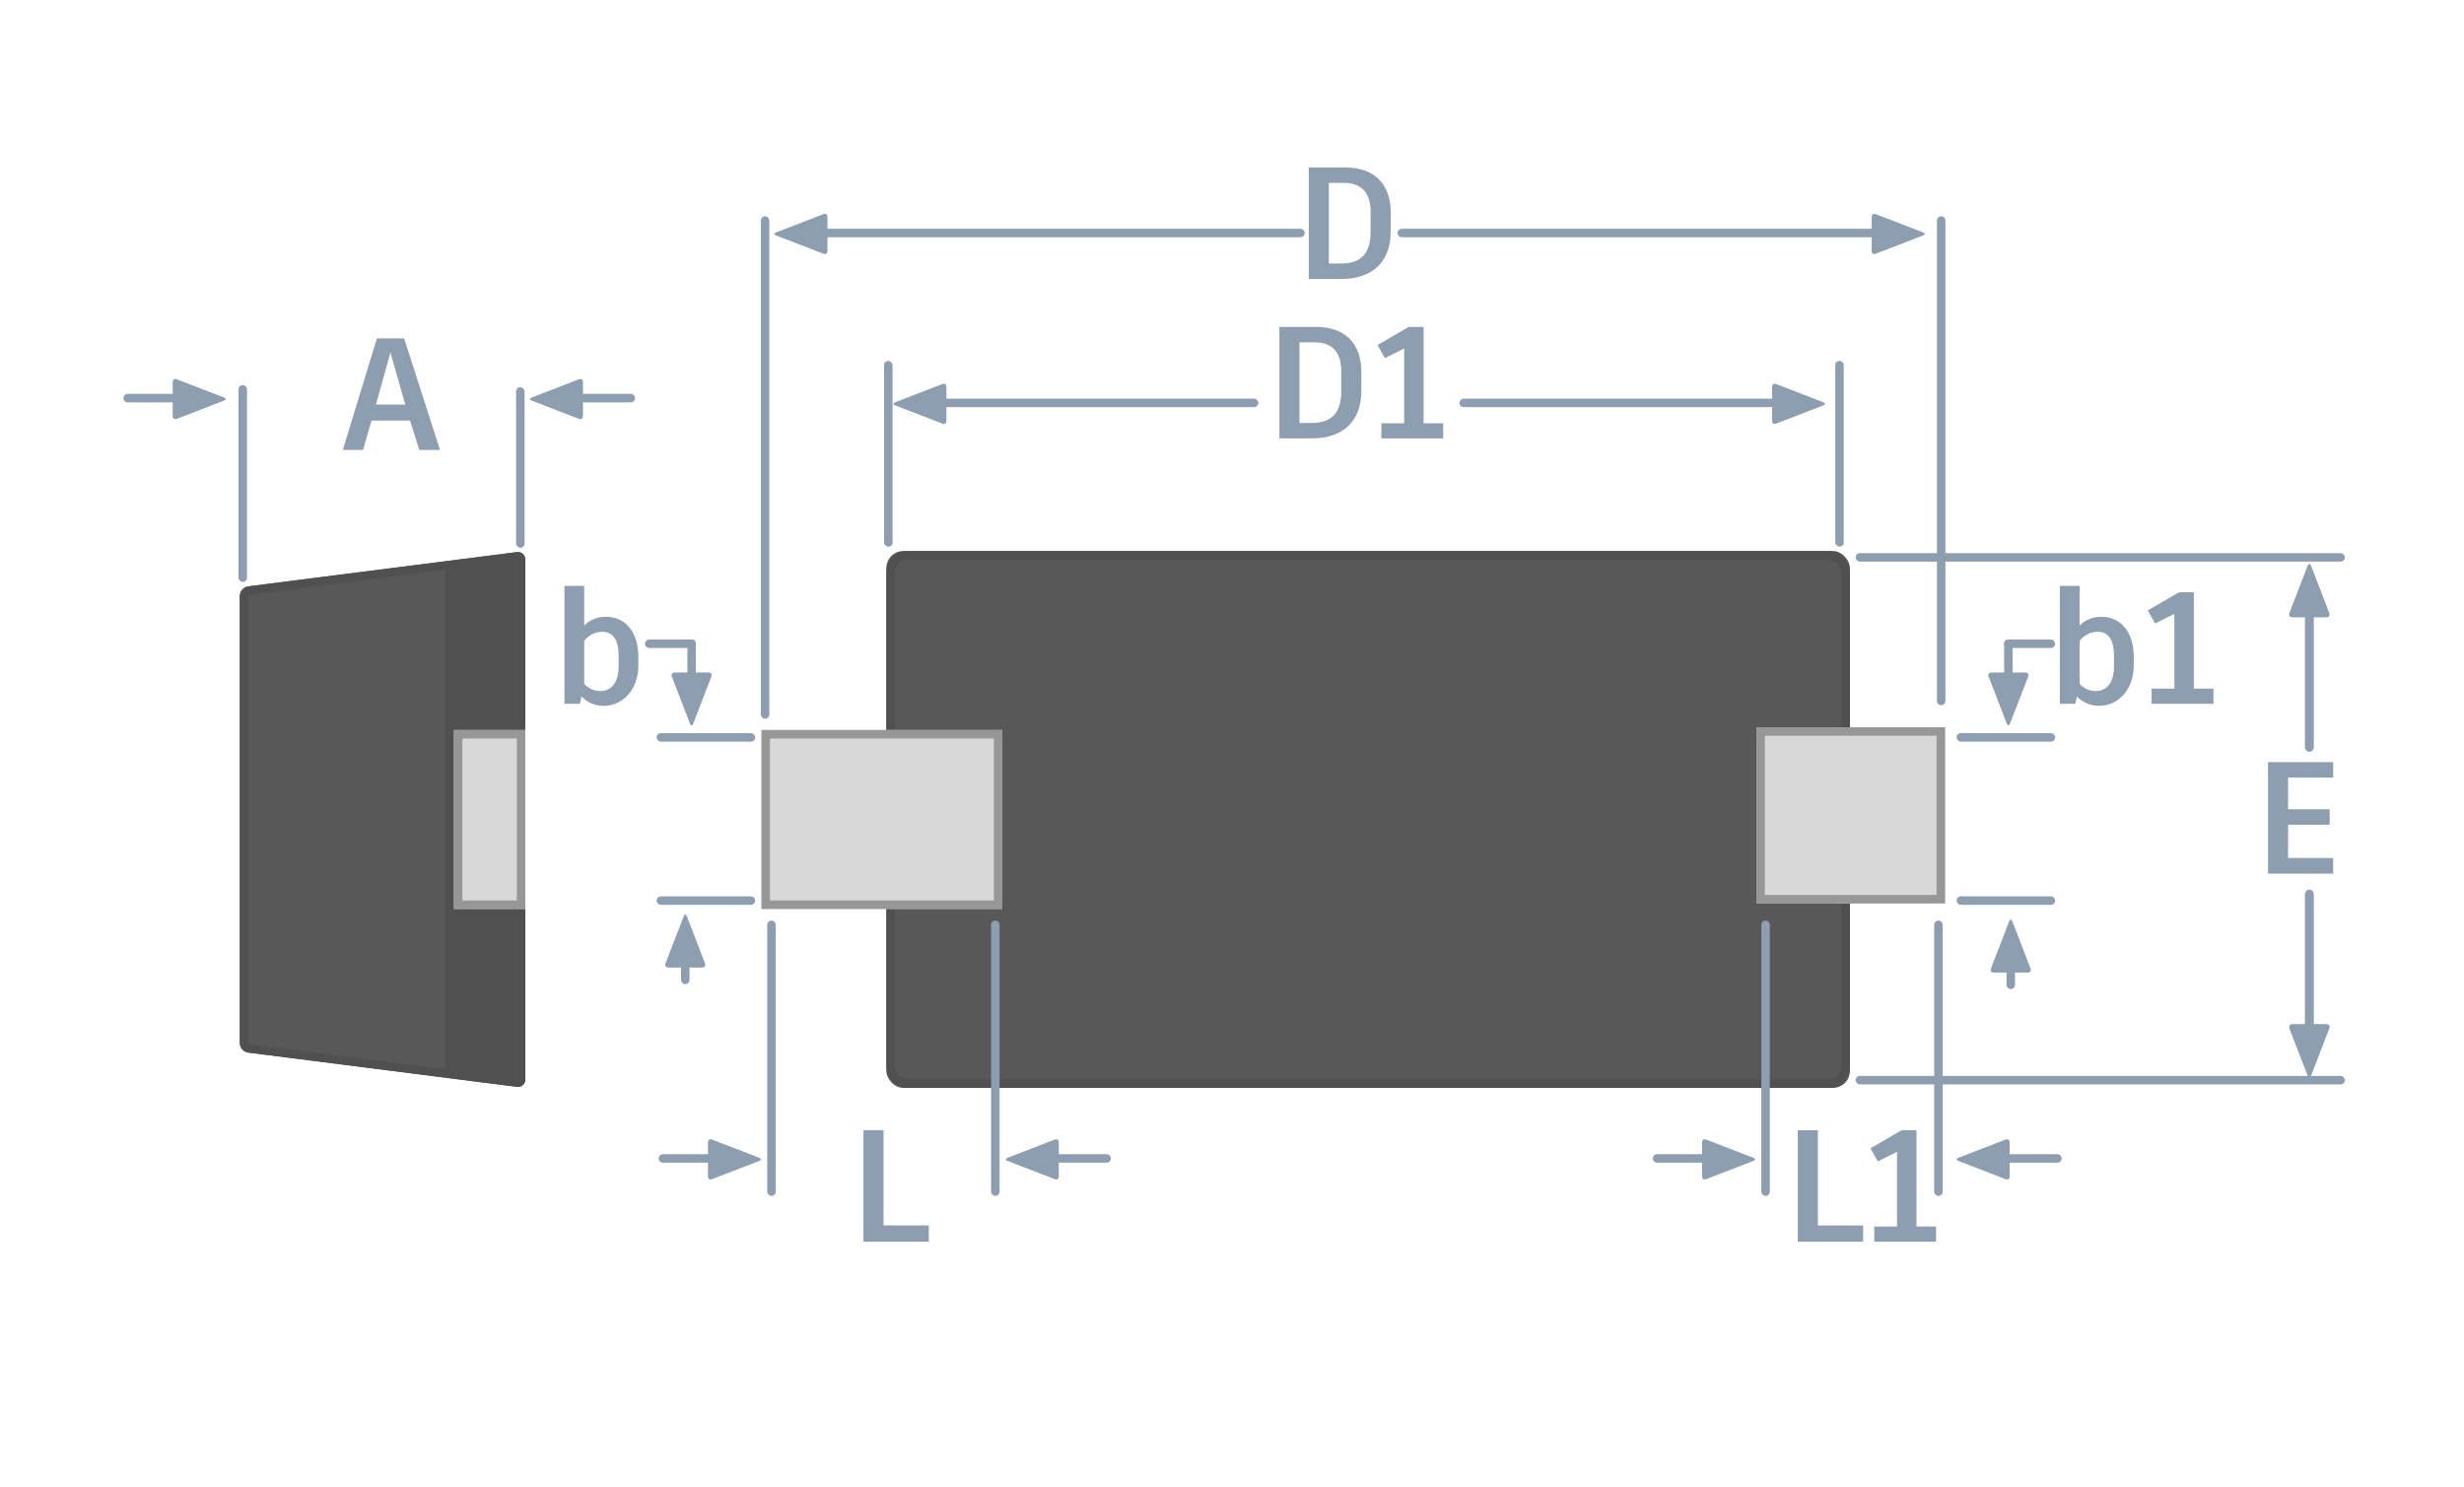 <?xml version="1.0" encoding="UTF-8" standalone="no"?>
<svg width="290px" height="175px" viewBox="0 0 290 175" version="1.1" xmlns="http://www.w3.org/2000/svg" xmlns:xlink="http://www.w3.org/1999/xlink">
    <!-- Generator: Sketch 48.2 (47327) - http://www.bohemiancoding.com/sketch -->
    <title>SODFL-Labeled</title>
    <desc>Created with Sketch.</desc>
    <defs>
        <path d="M6.681,52.68 C6.681,52.13 7.131,51.627 7.669,51.559 L39.294,47.526 C39.839,47.456 40.281,47.855 40.281,48.393 L40.281,109.607 C40.281,110.156 39.832,110.543 39.294,110.474 L7.669,106.441 C7.124,106.372 6.681,105.876 6.681,105.32 L6.681,52.68 Z" id="path-1"></path>
        <rect id="path-2" x="82.777" y="47.4" width="113.4" height="63.2" rx="2"></rect>
        <rect id="path-3" x="68.077" y="68.467" width="28.35" height="21.067"></rect>
        <polygon id="path-4" points="185.17 68.143 207.378 68.143 207.378 88.886 185.17 88.886"></polygon>
        <polygon id="path-5" points="31.881 68.467 40.281 68.467 40.281 89.533 31.881 89.533"></polygon>
    </defs>
    <g stroke="none" stroke-width="1" fill="none" fill-rule="evenodd">
        <g>
            <g transform="translate(21.544, 17.465)">
                <g>
                    <use fill="#585858" fill-rule="evenodd" xlink:href="#path-1"></use>
                    <path stroke="#505050" stroke-width="1" d="M7.181,52.68 L7.181,105.32 C7.181,105.621 7.434,105.907 7.732,105.945 L39.357,109.978 C39.6,110.009 39.781,109.851 39.781,109.607 L39.781,48.393 C39.781,48.152 39.6,47.991 39.357,48.022 L7.732,52.055 C7.441,52.092 7.181,52.385 7.181,52.68 Z"></path>
                </g>
                <g>
                    <use fill="#585858" fill-rule="evenodd" xlink:href="#path-2"></use>
                    <rect stroke="#505050" stroke-width="1" x="83.277" y="47.9" width="112.4" height="62.2" rx="2"></rect>
                </g>
                <g>
                    <use fill="#D8D8D8" fill-rule="evenodd" xlink:href="#path-3"></use>
                    <rect stroke="#979797" stroke-width="1" x="68.577" y="68.967" width="27.35" height="20.067"></rect>
                </g>
                <g>
                    <use fill="#D8D8D8" fill-rule="evenodd" xlink:href="#path-4"></use>
                    <path stroke="#979797" stroke-width="1" d="M185.67,68.643 L185.67,88.386 L206.878,88.386 L206.878,68.643 L185.67,68.643 Z"></path>
                </g>
                <rect fill="#505050" fill-rule="evenodd" x="30.831" y="49.507" width="1.05" height="58.987"></rect>
                <polygon fill="#505050" fill-rule="evenodd" points="31.881 49.507 39.231 48.453 39.231 109.547 31.881 108.493"></polygon>
                <g>
                    <use fill="#D8D8D8" fill-rule="evenodd" xlink:href="#path-5"></use>
                    <path stroke="#979797" stroke-width="1" d="M32.381,68.967 L32.381,89.033 L39.781,89.033 L39.781,68.967 L32.381,68.967 Z"></path>
                </g>
            </g>
            <path d="M158.33,19.714 C161.893,19.714 163.674,21.814 163.674,24.964 L163.674,27.289 C163.674,30.702 161.649,32.84 157.862,32.84 L154.036,32.84 L154.036,19.714 L158.33,19.714 Z M161.312,27.327 L161.312,24.908 C161.312,22.77 160.299,21.533 158.218,21.533 L156.399,21.533 L156.399,31.021 L157.88,31.021 C160.168,31.021 161.312,29.821 161.312,27.327 Z" fill="#8D9EB0"></path>
            <path d="M154.874,38.478 C158.437,38.478 160.219,40.578 160.219,43.728 L160.219,46.053 C160.219,49.466 158.193,51.604 154.406,51.604 L150.58,51.604 L150.58,38.478 L154.874,38.478 Z M157.856,46.091 L157.856,43.672 C157.856,41.534 156.843,40.297 154.762,40.297 L152.943,40.297 L152.943,49.785 L154.424,49.785 C156.712,49.785 157.856,48.585 157.856,46.091 Z M167.55,49.822 L169.857,49.822 L169.857,51.604 L162.581,51.604 L162.581,49.822 L165.263,49.822 L165.263,41.028 L162.994,42.153 L162.131,40.615 L165.806,38.478 L167.55,38.478 L167.55,49.822 Z" fill="#8D9EB0"></path>
            <polygon fill="#8D9EB0" points="103.988 144.254 109.314 144.254 109.314 146.167 101.626 146.167 101.626 133.041 103.988 133.041"></polygon>
            <path d="M49.347,52.963 L48.26,49.512 L43.722,49.512 L42.728,52.963 L40.347,52.963 L44.359,39.837 L47.566,39.837 L51.785,52.963 L49.347,52.963 Z M45.953,41.487 L44.247,47.619 L47.697,47.619 L45.953,41.487 Z" fill="#8D9EB0"></path>
            <path d="M71.347,72.607 C73.634,72.607 75.134,74.445 75.134,77.333 L75.134,78.345 C75.134,81.102 73.353,83.089 71.065,83.089 C69.996,83.089 69.134,82.696 68.44,81.983 L68.253,82.846 L66.434,82.846 L66.434,68.969 L68.759,68.969 L68.759,73.639 C69.396,72.982 70.259,72.607 71.347,72.607 Z M72.809,78.42 L72.809,77.258 C72.809,75.307 72.153,74.37 70.878,74.37 C69.978,74.37 69.265,74.801 68.759,75.439 L68.759,80.502 C69.265,81.045 69.903,81.345 70.672,81.345 C71.965,81.345 72.809,80.333 72.809,78.42 Z" fill="#8D9EB0"></path>
            <path d="M247.347,72.607 C249.634,72.607 251.134,74.445 251.134,77.333 L251.134,78.345 C251.134,81.102 249.353,83.089 247.065,83.089 C245.996,83.089 245.134,82.696 244.44,81.983 L244.253,82.846 L242.434,82.846 L242.434,68.969 L244.759,68.969 L244.759,73.639 C245.396,72.982 246.259,72.607 247.347,72.607 Z M248.809,78.42 L248.809,77.258 C248.809,75.307 248.153,74.37 246.878,74.37 C245.978,74.37 245.265,74.801 244.759,75.439 L244.759,80.502 C245.265,81.045 245.903,81.345 246.672,81.345 C247.965,81.345 248.809,80.333 248.809,78.42 Z M258.204,81.064 L260.51,81.064 L260.51,82.846 L253.235,82.846 L253.235,81.064 L255.916,81.064 L255.916,72.27 L253.647,73.395 L252.784,71.857 L256.46,69.72 L258.204,69.72 L258.204,81.064 Z" fill="#8D9EB0"></path>
            <path d="M227.965,25.955 C227.965,25.681 228.197,25.458 228.465,25.458 L228.465,25.458 C228.741,25.458 228.965,25.69 228.965,25.955 L228.965,82.518 C228.965,82.792 228.733,83.015 228.465,83.015 L228.465,83.015 C228.189,83.015 227.965,82.783 227.965,82.518 L227.965,25.955 Z" fill="#8D9EB0"></path>
            <rect fill="#8D9EB0" x="89.547" y="25.458" width="1" height="59.152" rx="0.5"></rect>
            <rect fill="#8D9EB0" x="104.052" y="42.48" width="1" height="21.867" rx="0.5"></rect>
            <rect fill="#8D9EB0" x="90.299" y="108.364" width="1" height="32.415" rx="0.5"></rect>
            <rect fill="#8D9EB0" x="216.001" y="42.48" width="1" height="21.867" rx="0.5"></rect>
            <rect fill="#8D9EB0" x="116.644" y="108.364" width="1" height="32.415" rx="0.5"></rect>
            <rect fill="#8D9EB0" x="28.07" y="45.334" width="1" height="23.164" rx="0.5"></rect>
            <rect fill="#8D9EB0" x="60.74" y="45.581" width="1" height="18.896" rx="0.5"></rect>
            <g transform="translate(105.338, 45.036)" fill="#8D9EB0">
                <g transform="translate(3, 2.5) scale(-1, 1) translate(-3, -2.5) ">
                    <path d="M2.888,-0.426 C2.988,-0.685 3.152,-0.678 3.249,-0.426 L5.401,5.15 C5.5,5.409 5.365,5.619 5.081,5.619 L1.056,5.619 C0.78,5.619 0.639,5.402 0.736,5.15 L2.888,-0.426 Z" transform="translate(3.069, 2.501) rotate(90) translate(-3.069, -2.501) "></path>
                </g>
                <rect x="2.853" y="1.889" width="39.913" height="1" rx="0.5"></rect>
            </g>
            <g transform="translate(91.338, 25.036)" fill="#8D9EB0">
                <g transform="translate(3, 2.5) scale(-1, 1) translate(-3, -2.5) ">
                    <path d="M2.888,-0.426 C2.988,-0.685 3.152,-0.678 3.249,-0.426 L5.401,5.15 C5.5,5.409 5.365,5.619 5.081,5.619 L1.056,5.619 C0.78,5.619 0.639,5.402 0.736,5.15 L2.888,-0.426 Z" transform="translate(3.069, 2.501) rotate(90) translate(-3.069, -2.501) "></path>
                </g>
                <rect x="2.853" y="1.889" width="59.374" height="1" rx="0.5"></rect>
            </g>
            <g transform="translate(195.338, 27.536) scale(-1, 1) translate(-195.338, -27.536) translate(164.338, 25.036)" fill="#8D9EB0">
                <g transform="translate(3, 2.5) scale(-1, 1) translate(-3, -2.5) ">
                    <path d="M2.888,-0.426 C2.988,-0.685 3.152,-0.678 3.249,-0.426 L5.401,5.15 C5.5,5.409 5.365,5.619 5.081,5.619 L1.056,5.619 C0.78,5.619 0.639,5.402 0.736,5.15 L2.888,-0.426 Z" transform="translate(3.069, 2.501) rotate(90) translate(-3.069, -2.501) "></path>
                </g>
                <rect x="2.853" y="1.889" width="59" height="1" rx="0.5"></rect>
            </g>
            <g transform="translate(193.114, 47.536) scale(-1, 1) translate(-193.114, -47.536) translate(171.614, 45.036)" fill="#8D9EB0">
                <g transform="translate(3, 2.5) scale(-1, 1) translate(-3, -2.5) ">
                    <path d="M2.888,-0.426 C2.988,-0.685 3.152,-0.678 3.249,-0.426 L5.401,5.15 C5.5,5.409 5.365,5.619 5.081,5.619 L1.056,5.619 C0.78,5.619 0.639,5.402 0.736,5.15 L2.888,-0.426 Z" transform="translate(3.069, 2.501) rotate(90) translate(-3.069, -2.501) "></path>
                </g>
                <rect x="2.853" y="1.889" width="40" height="1" rx="0.5"></rect>
            </g>
            <g transform="translate(76.446, 85.426)" fill="#8D9EB0">
                <rect x="0.837" y="20.088" width="11.598" height="1" rx="0.5"></rect>
                <g transform="translate(1.024, 21.938)">
                    <g transform="translate(3.184, 3.484) rotate(-90) translate(-3.184, -3.484) translate(0.184, 0.984)">
                        <path d="M2.888,-0.426 C2.988,-0.685 3.152,-0.678 3.249,-0.426 L5.401,5.15 C5.5,5.409 5.365,5.619 5.081,5.619 L1.056,5.619 C0.78,5.619 0.639,5.402 0.736,5.15 L2.888,-0.426 Z" transform="translate(3.069, 2.501) rotate(90) translate(-3.069, -2.501) "></path>
                    </g>
                    <rect x="2.684" y="3.484" width="1" height="5" rx="0.5"></rect>
                </g>
                <rect x="0.837" y="0.878" width="11.598" height="1" rx="0.5"></rect>
            </g>
            <g transform="translate(217.711, 64.703)" fill="#8D9EB0">
                <rect x="0.688" y="0.41" width="57.584" height="1" rx="0.5"></rect>
                <rect x="0.688" y="61.951" width="57.584" height="1" rx="0.5"></rect>
            </g>
            <g transform="translate(267.711, 65.703)" fill="#8D9EB0">
                <g transform="translate(0.903, 0.41)">
                    <g transform="translate(3.184, 3.484) rotate(-90) translate(-3.184, -3.484) translate(0.184, 0.984)">
                        <path d="M2.888,-0.426 C2.988,-0.685 3.152,-0.678 3.249,-0.426 L5.401,5.15 C5.5,5.409 5.365,5.619 5.081,5.619 L1.056,5.619 C0.78,5.619 0.639,5.402 0.736,5.15 L2.888,-0.426 Z" transform="translate(3.069, 2.501) rotate(90) translate(-3.069, -2.501) "></path>
                    </g>
                    <rect x="2.684" y="3.484" width="1" height="18.883" rx="0.5"></rect>
                    <g transform="translate(3.184, 3.484) rotate(-90) translate(-3.184, -3.484) translate(0.184, 0.984)">
                        <path d="M2.888,-0.426 C2.988,-0.685 3.152,-0.678 3.249,-0.426 L5.401,5.15 C5.5,5.409 5.365,5.619 5.081,5.619 L1.056,5.619 C0.78,5.619 0.639,5.402 0.736,5.15 L2.888,-0.426 Z" transform="translate(3.069, 2.501) rotate(90) translate(-3.069, -2.501) "></path>
                    </g>
                    <rect x="2.684" y="3.484" width="1" height="18.883" rx="0.5"></rect>
                </g>
                <g transform="translate(3.903, 49.91) scale(1, -1) translate(-3.903, -49.91) translate(0.903, 38.41)">
                    <g transform="translate(3.184, 3.484) rotate(-90) translate(-3.184, -3.484) translate(0.184, 0.984)">
                        <path d="M2.888,-0.426 C2.988,-0.685 3.152,-0.678 3.249,-0.426 L5.401,5.15 C5.5,5.409 5.365,5.619 5.081,5.619 L1.056,5.619 C0.78,5.619 0.639,5.402 0.736,5.15 L2.888,-0.426 Z" transform="translate(3.069, 2.501) rotate(90) translate(-3.069, -2.501) "></path>
                    </g>
                    <rect x="2.684" y="3.484" width="1" height="18.883" rx="0.5"></rect>
                    <g transform="translate(3.184, 3.484) rotate(-90) translate(-3.184, -3.484) translate(0.184, 0.984)">
                        <path d="M2.888,-0.426 C2.988,-0.685 3.152,-0.678 3.249,-0.426 L5.401,5.15 C5.5,5.409 5.365,5.619 5.081,5.619 L1.056,5.619 C0.78,5.619 0.639,5.402 0.736,5.15 L2.888,-0.426 Z" transform="translate(3.069, 2.501) rotate(90) translate(-3.069, -2.501) "></path>
                    </g>
                    <rect x="2.684" y="3.484" width="1" height="18.883" rx="0.5"></rect>
                </g>
            </g>
            <g transform="translate(62.538, 44.475)" fill="#8D9EB0">
                <g transform="translate(3.027, 2.5) scale(-1, 1) translate(-3.027, -2.5) translate(0.027, 0)">
                    <path d="M2.888,-0.426 C2.988,-0.685 3.152,-0.678 3.249,-0.426 L5.401,5.15 C5.5,5.409 5.365,5.619 5.081,5.619 L1.056,5.619 C0.78,5.619 0.639,5.402 0.736,5.15 L2.888,-0.426 Z" transform="translate(3.069, 2.501) rotate(90) translate(-3.069, -2.501) "></path>
                </g>
                <rect x="2.879" y="1.889" width="9.331" height="1" rx="0.5"></rect>
            </g>
            <g transform="translate(118.538, 133.975)" fill="#8D9EB0">
                <g transform="translate(3.027, 2.5) scale(-1, 1) translate(-3.027, -2.5) translate(0.027, 0)">
                    <path d="M2.888,-0.426 C2.988,-0.685 3.152,-0.678 3.249,-0.426 L5.401,5.15 C5.5,5.409 5.365,5.619 5.081,5.619 L1.056,5.619 C0.78,5.619 0.639,5.402 0.736,5.15 L2.888,-0.426 Z" transform="translate(3.069, 2.501) rotate(90) translate(-3.069, -2.501) "></path>
                </g>
                <rect x="2.879" y="1.889" width="9.331" height="1" rx="0.5"></rect>
            </g>
            <g transform="translate(20.401, 46.975) scale(-1, 1) translate(-20.401, -46.975) translate(14.401, 44.475)" fill="#8D9EB0">
                <g transform="translate(3.027, 2.5) scale(-1, 1) translate(-3.027, -2.5) translate(0.027, 0)">
                    <path d="M2.888,-0.426 C2.988,-0.685 3.152,-0.678 3.249,-0.426 L5.401,5.15 C5.5,5.409 5.365,5.619 5.081,5.619 L1.056,5.619 C0.78,5.619 0.639,5.402 0.736,5.15 L2.888,-0.426 Z" transform="translate(3.069, 2.501) rotate(90) translate(-3.069, -2.501) "></path>
                </g>
                <rect x="2.879" y="1.889" width="9" height="1" rx="0.5"></rect>
            </g>
            <g transform="translate(83.401, 136.475) scale(-1, 1) translate(-83.401, -136.475) translate(77.401, 133.975)" fill="#8D9EB0">
                <g transform="translate(3.027, 2.5) scale(-1, 1) translate(-3.027, -2.5) translate(0.027, 0)">
                    <path d="M2.888,-0.426 C2.988,-0.685 3.152,-0.678 3.249,-0.426 L5.401,5.15 C5.5,5.409 5.365,5.619 5.081,5.619 L1.056,5.619 C0.78,5.619 0.639,5.402 0.736,5.15 L2.888,-0.426 Z" transform="translate(3.069, 2.501) rotate(90) translate(-3.069, -2.501) "></path>
                </g>
                <rect x="2.879" y="1.889" width="9" height="1" rx="0.5"></rect>
            </g>
            <path d="M213.953,144.254 L219.278,144.254 L219.278,146.167 L211.59,146.167 L211.59,133.041 L213.953,133.041 L213.953,144.254 Z M225.56,144.385 L227.866,144.385 L227.866,146.167 L220.591,146.167 L220.591,144.385 L223.272,144.385 L223.272,135.591 L221.003,136.716 L220.141,135.179 L223.816,133.041 L225.56,133.041 L225.56,144.385 Z" fill="#8D9EB0"></path>
            <rect fill="#8D9EB0" x="207.299" y="108.364" width="1" height="32.415" rx="0.5"></rect>
            <rect fill="#8D9EB0" x="227.644" y="108.364" width="1" height="32.415" rx="0.5"></rect>
            <g transform="translate(230.445, 133.975)" fill="#8D9EB0">
                <g transform="translate(3.027, 2.5) scale(-1, 1) translate(-3.027, -2.5) translate(0.027, 0)">
                    <path d="M2.888,-0.426 C2.988,-0.685 3.152,-0.678 3.249,-0.426 L5.401,5.15 C5.5,5.409 5.365,5.619 5.081,5.619 L1.056,5.619 C0.78,5.619 0.639,5.402 0.736,5.15 L2.888,-0.426 Z" transform="translate(3.069, 2.501) rotate(90) translate(-3.069, -2.501) "></path>
                </g>
                <rect x="2.879" y="1.889" width="9.331" height="1" rx="0.5"></rect>
            </g>
            <g transform="translate(200.401, 136.475) scale(-1, 1) translate(-200.401, -136.475) translate(194.401, 133.975)" fill="#8D9EB0">
                <g transform="translate(3.027, 2.5) scale(-1, 1) translate(-3.027, -2.5) translate(0.027, 0)">
                    <path d="M2.888,-0.426 C2.988,-0.685 3.152,-0.678 3.249,-0.426 L5.401,5.15 C5.5,5.409 5.365,5.619 5.081,5.619 L1.056,5.619 C0.78,5.619 0.639,5.402 0.736,5.15 L2.888,-0.426 Z" transform="translate(3.069, 2.501) rotate(90) translate(-3.069, -2.501) "></path>
                </g>
                <rect x="2.879" y="1.889" width="9" height="1" rx="0.5"></rect>
            </g>
            <polygon fill="#8D9EB0" points="274.603 91.533 269.297 91.533 269.297 95.264 274.191 95.264 274.191 97.083 269.297 97.083 269.297 101.002 274.603 101.002 274.603 102.84 266.934 102.84 266.934 89.714 274.603 89.714"></polygon>
            <g transform="translate(80.276, 80.07) scale(-1, 1) translate(-80.276, -80.07) translate(75.776, 74.57)" fill="#8D9EB0">
                <g transform="translate(3.378, 7.644) rotate(90) translate(-3.378, -7.644) translate(0.378, 5.144)">
                    <path d="M2.888,-0.426 C2.988,-0.685 3.152,-0.678 3.249,-0.426 L5.401,5.15 C5.5,5.409 5.365,5.619 5.081,5.619 L1.056,5.619 C0.78,5.619 0.639,5.402 0.736,5.15 L2.888,-0.426 Z" transform="translate(3.069, 2.501) rotate(90) translate(-3.069, -2.501) "></path>
                </g>
                <rect x="2.872" y="0.709" width="1" height="5" rx="0.5"></rect>
                <rect x="2.872" y="0.709" width="6" height="1" rx="0.5"></rect>
            </g>
            <g transform="translate(237.502, 80.07) scale(-1, -1) rotate(900) translate(-237.502, -80.07) translate(233.002, 74.57)" fill="#8D9EB0">
                <g transform="translate(3.378, 7.644) rotate(90) translate(-3.378, -7.644) translate(0.378, 5.144)">
                    <path d="M2.888,-0.426 C2.988,-0.685 3.152,-0.678 3.249,-0.426 L5.401,5.15 C5.5,5.409 5.365,5.619 5.081,5.619 L1.056,5.619 C0.78,5.619 0.639,5.402 0.736,5.15 L2.888,-0.426 Z" transform="translate(3.069, 2.501) rotate(90) translate(-3.069, -2.501) "></path>
                </g>
                <rect x="2.872" y="0.709" width="1" height="5" rx="0.5"></rect>
                <rect x="2.872" y="0.709" width="6" height="1" rx="0.5"></rect>
            </g>
            <rect fill="#8D9EB0" x="230.282" y="105.514" width="11.598" height="1" rx="0.5"></rect>
            <g transform="translate(233.47, 107.954)" fill="#8D9EB0">
                <g transform="translate(3.184, 3.484) rotate(-90) translate(-3.184, -3.484) translate(0.184, 0.984)">
                    <path d="M2.888,-0.426 C2.988,-0.685 3.152,-0.678 3.249,-0.426 L5.401,5.15 C5.5,5.409 5.365,5.619 5.081,5.619 L1.056,5.619 C0.78,5.619 0.639,5.402 0.736,5.15 L2.888,-0.426 Z" transform="translate(3.069, 2.501) rotate(90) translate(-3.069, -2.501) "></path>
                </g>
                <rect x="2.684" y="3.484" width="1" height="5" rx="0.5"></rect>
            </g>
            <rect fill="#8D9EB0" x="230.282" y="86.304" width="11.598" height="1" rx="0.5"></rect>
        </g>
    </g>
</svg>
